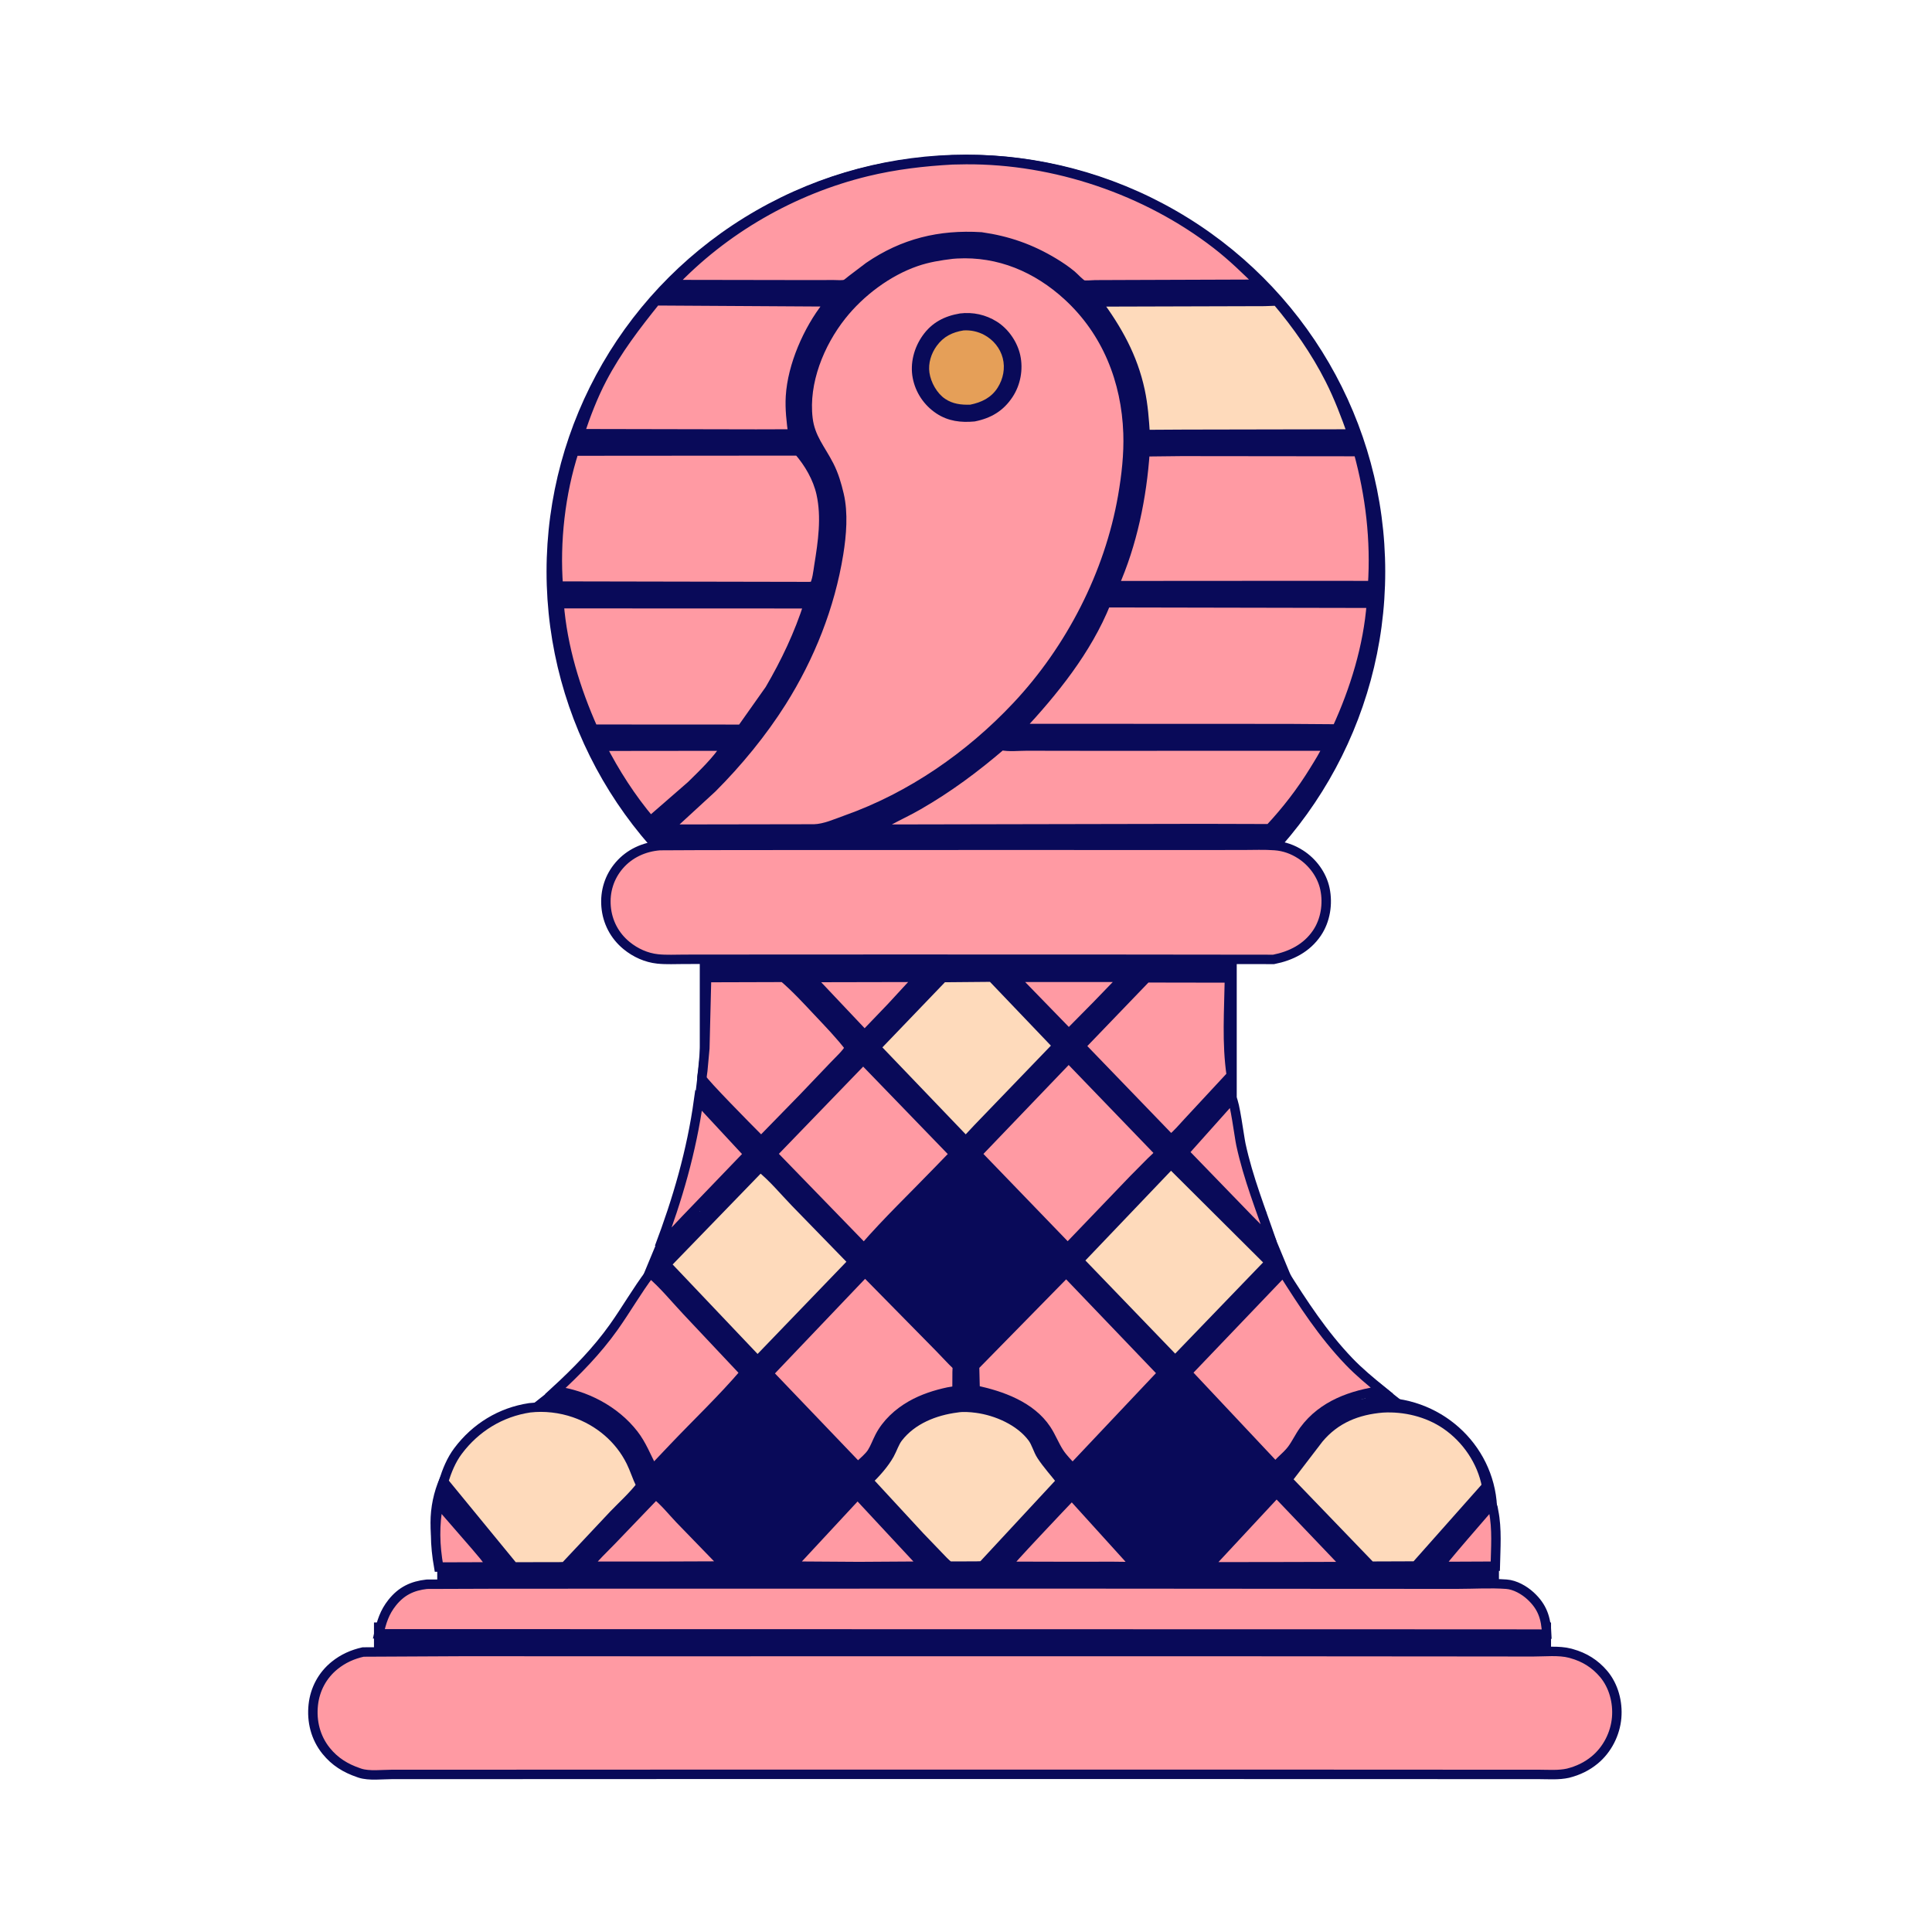 <?xml version="1.0" encoding="UTF-8" standalone="no"?>
<svg
   width="1024"
   height="1024"
   version="1.1"
   id="svg40"
   sodipodi:docname="wpawn.svg"
   inkscape:version="1.3.2 (091e20ef0f, 2023-11-25)"
   xmlns:inkscape="http://www.inkscape.org/namespaces/inkscape"
   xmlns:sodipodi="http://sodipodi.sourceforge.net/DTD/sodipodi-0.dtd"
   xmlns="http://www.w3.org/2000/svg"
   xmlns:svg="http://www.w3.org/2000/svg">
  <defs
     id="defs40" />
  <sodipodi:namedview
     id="namedview40"
     pagecolor="#ffffff"
     bordercolor="#000000"
     borderopacity="0.25"
     inkscape:showpageshadow="2"
     inkscape:pageopacity="0.0"
     inkscape:pagecheckerboard="0"
     inkscape:deskcolor="#d1d1d1"
     inkscape:zoom="0.55795144"
     inkscape:cx="757.23435"
     inkscape:cy="590.55318"
     inkscape:window-width="1440"
     inkscape:window-height="831"
     inkscape:window-x="0"
     inkscape:window-y="0"
     inkscape:window-maximized="1"
     inkscape:current-layer="svg40" />
  <rect
     style="fill:#090a59;fill-opacity:1;stroke-width:5.568;stroke-linecap:round"
     id="rect42"
     width="15.01"
     height="19.958"
     x="-773.788"
     y="221.136"
     transform="matrix(-0.62,-0.785,-0.785,0.62,0,0)" />
  <rect
     style="fill:#090a59;fill-opacity:1;stroke-width:5.568;stroke-linecap:round"
     id="rect46"
     width="27.661"
     height="30.406"
     x="658.247"
     y="767.084" />
  <rect
     style="fill:#090a59;fill-opacity:1;stroke-width:5.568;stroke-linecap:round"
     id="rect45"
     width="82.054"
     height="74.564"
     x="302.312"
     y="736.114" />
  <rect
     style="fill:#090a59;fill-opacity:1;stroke-width:5.796;stroke-linecap:round"
     id="rect44"
     width="57.823"
     height="176.246"
     x="613.248"
     y="642.181" />
  <rect
     style="fill:#090a59;fill-opacity:1;stroke-width:5.796;stroke-linecap:round"
     id="rect43"
     width="57.823"
     height="176.246"
     x="355.248"
     y="642.181" />
  <rect
     style="fill:#090a59;fill-opacity:1;stroke-width:5.568;stroke-linecap:round"
     id="rect41"
     width="15.01"
     height="19.958"
     x="-137.067"
     y="1027.228"
     transform="rotate(-51.695)" />
  <ellipse
     style="fill:#090a59;fill-opacity:1;stroke-width:5.568;stroke-linecap:round"
     id="ellipse41"
     cx="731.65"
     cy="801.434"
     rx="61.872"
     ry="60.675" />
  <ellipse
     style="fill:#090a59;fill-opacity:1;stroke-width:5.568;stroke-linecap:round"
     id="path41"
     cx="290.049"
     cy="807.14"
     rx="61.872"
     ry="60.675" />
  <rect
     style="fill:#090a59;fill-opacity:1;stroke-width:5.568;stroke-linecap:round"
     id="rect6"
     width="15.927"
     height="28.85"
     x="573.866"
     y="469.706"
     transform="rotate(22.528)" />
  <rect
     style="fill:#090a59;fill-opacity:1;stroke-width:5.568;stroke-linecap:round"
     id="rect5"
     width="15.927"
     height="28.85"
     x="-373.064"
     y="861.371"
     transform="matrix(-0.924,0.383,0.383,0.924,0,0)" />
  <rect
     style="fill:#090a59;fill-opacity:1;stroke-width:5.568;stroke-linecap:round"
     id="rect4"
     width="15.927"
     height="28.85"
     x="434.401"
     y="513.448"
     transform="rotate(6.775)" />
  <rect
     style="fill:#090a59;fill-opacity:1;stroke-width:5.568;stroke-linecap:round"
     id="rect3"
     width="623.866"
     height="58.624"
     x="198.213"
     y="859.946" />
  <rect
     style="fill:#090a59;fill-opacity:1;stroke-width:5.59;stroke-linecap:round"
     id="rect2"
     width="562.725"
     height="95.624"
     x="231.748"
     y="814.074" />
  <rect
     style="fill:#090a59;fill-opacity:1;stroke-width:5.568;stroke-linecap:round"
     id="rect1"
     width="284.599"
     height="404.975"
     x="370.896"
     y="492.738" />
  <ellipse
     style="fill:#090a59;fill-opacity:1;stroke-width:5.94;stroke-linecap:round"
     id="path1"
     cx="511.943"
     cy="302.955"
     rx="222.26"
     ry="220.99" />
  <path
     fill="#FF9AA3"
     d="M790.462 797.411C791.414 798.385 791.39 799.684 791.656 801C793.547 810.354 792.738 820.611 792.529 830.122L765.375 830.244C764.496 830.241 763.897 830.19 763.023 829.996C762.928 828.911 788.008 800.363 790.462 797.411Z"
     id="path2"
     style="stroke:#090a59;stroke-opacity:1;stroke-width:5;stroke-dasharray:none" />
  <path
     fill="#FF9AA3"
     d="M232.4 796.716L252.023 819.309C254.788 822.667 258.173 826.243 260.341 830L259.521 830.473L232.54 830.566C230.463 818.705 230.251 808.577 232.4 796.716Z"
     id="path3"
     style="stroke:#090a59;stroke-opacity:1;stroke-width:5;stroke-dasharray:none" />
  <path
     fill="#FF9AA3"
     d="M537.442 517.995L595.673 518.001L581.356 532.822L566.488 547.871L537.442 517.995Z"
     id="path4"
     style="stroke:#090a59;stroke-opacity:1;stroke-width:5;stroke-dasharray:none" />
  <path
     fill="#FF9AA3"
     d="M429.45 518.112L487.035 517.993L472.477 533.79L458.263 548.604L429.45 518.112Z"
     id="path5"
     style="stroke:#090a59;stroke-opacity:1;stroke-width:5;stroke-dasharray:none" />
  <path
     fill="#FF9AA3"
     d="M652.918 582.354C654.454 583.842 656.856 602.666 657.711 606.626C661.576 624.532 668.313 641.236 674.183 658.485L661.857 646.067L627.594 610.691L652.918 582.354Z"
     id="path6"
     style="stroke:#090a59;stroke-opacity:1;stroke-width:5;stroke-dasharray:none" />
  <path
     fill="#FF9AA3"
     d="M370.27 583.194L396.721 611.691L363.429 646.305L349.47 661.103C359.051 635.862 366.579 609.973 370.27 583.194Z"
     id="path7"
     style="stroke:#090a59;stroke-opacity:1;stroke-width:5;stroke-dasharray:none" />
  <path
     fill="#FF9AA3"
     d="M568.108 792.619L601.989 830.017C597.946 830.494 593.662 830.212 589.577 830.221L567.75 830.256L533.378 830.17C533.453 829.07 564.249 796.642 568.108 792.619Z"
     id="path8"
     style="stroke:#090a59;stroke-opacity:1;stroke-width:5;stroke-dasharray:none" />
  <path
     fill="#FF9AA3"
     d="M454.53 792.145L489.822 830.089L455.25 830.307L419.32 830.071L454.53 792.145Z"
     id="path9"
     style="stroke:#090a59;stroke-opacity:1;stroke-width:5;stroke-dasharray:none" />
  <path
     fill="#FF9AA3"
     d="M347.527 792.156C352.139 795.758 356.224 800.909 360.274 805.167L384.352 830.014L348.843 830.146L311.407 830.132C315.174 825.303 319.975 820.826 324.25 816.401L347.527 792.156Z"
     id="path10"
     style="stroke:#090a59;stroke-opacity:1;stroke-width:5;stroke-dasharray:none" />
  <path
     fill="#FF9AA3"
     d="M318.69 395.527L384.627 395.455L384.678 395.826C379.721 403.417 372.746 410.024 366.314 416.364L344.744 435.13C334.587 423.159 325.83 409.484 318.69 395.527Z"
     id="path11"
     style="stroke:#090a59;stroke-opacity:1;stroke-width:5;stroke-dasharray:none" />
  <path
     fill="#FF9AA3"
     d="M676.611 791.139L713.991 830.31L678.25 830.401L640.038 830.453L676.611 791.139Z"
     id="path12"
     style="stroke:#090a59;stroke-opacity:1;stroke-width:5;stroke-dasharray:none" />
  <path
     fill="#FF9AA3"
     d="M374.497 518.139L415.254 518.02C421.845 523.647 427.735 530.083 433.663 536.386C439.398 542.483 445.342 548.607 450.422 555.266C448.462 558.689 444.822 561.895 442.099 564.778L425.765 581.887L403.604 604.592C402.592 604.006 401.94 603.277 401.116 602.456C397.14 598.494 372.553 573.582 372.116 571.769C371.902 570.88 372.387 568.523 372.484 567.5L373.572 555.643L374.497 518.139Z"
     id="path13"
     style="stroke:#090a59;stroke-opacity:1;stroke-width:5;stroke-dasharray:none" />
  <path
     fill="#FF9AA3"
     d="M607.636 518.263L651.636 518.338C651.37 535.611 650.082 552.793 652.623 569.979L629.693 594.682C626.859 597.69 624.03 601.213 620.75 603.729L619.672 602.976L572.832 554.439L607.636 518.263Z"
     id="path14"
     style="stroke:#090a59;stroke-opacity:1;stroke-width:5;stroke-dasharray:none" />
  <path
     fill="#FEDABB"
     d="M499.752 518.124L525.757 517.896L560.461 554.221L518.173 598.121L511.879 604.865L464.223 555.136L499.752 518.124Z"
     id="path15"
     style="stroke:#090a59;stroke-opacity:1;stroke-width:5;stroke-dasharray:none" />
  <path
     fill="#FF9AA3"
     d="M344.644 674.762C351.606 680.587 357.782 688.233 364.027 694.869L394.774 727.538C382.981 741.399 369.43 754.213 356.878 767.425L349.03 775.692C348.567 776.18 347.278 777.854 346.75 778.096C346.448 778.235 346.091 778.176 345.761 778.215C342.553 772.08 340.16 765.717 335.871 760.194C325.985 747.464 310.237 739.269 294.384 737.25C305.733 726.81 316.338 716.011 325.3 703.407C331.981 694.01 337.682 683.949 344.644 674.762Z"
     id="path16"
     style="stroke:#090a59;stroke-opacity:1;stroke-width:5;stroke-dasharray:none" />
  <path
     fill="#FF9AA3"
     d="M680.099 674.218C690.698 691.017 701.203 707.185 714.997 721.6C720.335 727.178 726.403 732.194 732.389 737.06C716.503 739.28 701.063 744.652 691.181 758.052C688.765 761.328 687.093 765.102 684.651 768.348C683.036 770.494 680.834 772.409 678.906 774.281L675.948 777.326L629.138 727.522L680.099 674.218Z"
     id="path17"
     style="stroke:#090a59;stroke-opacity:1;stroke-width:5;stroke-dasharray:none" />
  <path
     fill="#FF9AA3"
     d="M457.501 561.726L505.646 611.501C505.402 612.375 504.287 613.231 503.637 613.9L496.93 620.815C483.889 634.346 470.202 647.371 457.905 661.586L409.342 611.562L457.501 561.726Z"
     id="path18"
     style="stroke:#090a59;stroke-opacity:1;stroke-width:5;stroke-dasharray:none" />
  <path
     fill="#FF9AA3"
     d="M566.414 560.867L614.639 610.894C613.567 612.698 611.523 614.288 610.035 615.773L600.755 625.14L565.898 661.467L517.771 611.607L566.414 560.867Z"
     id="path19"
     style="stroke:#090a59;stroke-opacity:1;stroke-width:5;stroke-dasharray:none" />
  <path
     fill="#FEDABB"
     d="M402.97 618.658C409.771 624.097 415.539 631.162 421.592 637.421L452.087 668.751L402.057 720.682L401.25 720.951L353.052 670.182L402.97 618.658Z"
     id="path20"
     style="stroke:#090a59;stroke-opacity:1;stroke-width:5;stroke-dasharray:none" />
  <path
     fill="#FF9AA3"
     d="M565.102 674.486L616.132 727.777L568.487 778.228C566.063 775.601 563.354 772.929 561.403 769.929C558.865 766.025 557.209 761.578 554.64 757.681C546.458 745.266 530.703 739.636 516.843 736.773L516.532 724.005L565.102 674.486Z"
     id="path21"
     style="stroke:#090a59;stroke-opacity:1;stroke-width:5;stroke-dasharray:none" />
  <path
     fill="#FF9AA3"
     d="M458.481 674.213L497.86 714.228L504.932 721.602C505.487 722.194 507.069 723.535 507.31 724.155C507.47 724.565 507.294 726.591 507.292 727.022L507.25 735.065C507.243 735.324 507.273 736.63 506.974 736.887C506.613 737.195 503.324 737.615 502.653 737.758C495.879 739.198 489.035 741.403 482.997 744.838C476.097 748.764 469.922 754.376 466.25 761.489C464.856 764.188 463.786 767.234 462.174 769.795C460.626 772.253 457.642 774.662 455.53 776.686C454.965 777.25 455.323 777.05 454.399 777.17L407.283 727.94L458.481 674.213Z"
     id="path22"
     style="stroke:#090a59;stroke-opacity:1;stroke-width:5;stroke-dasharray:none" />
  <path
     fill="#FEDABB"
     d="M620.624 616.951L672.97 669.076L623.381 720.524L622.628 720.811L571.822 668.08L620.624 616.951Z"
     id="path23"
     style="stroke:#090a59;stroke-opacity:1;stroke-width:5;stroke-dasharray:none" />
  <path
     fill="#FEDABB"
     d="M507.146 746.181C510.38 745.621 514.255 745.912 517.504 746.34C528.23 747.754 540.515 753.117 547.15 761.973C549.273 764.808 550.07 768.563 552.018 771.531C555.059 776.161 559.083 780.577 562.483 784.976L520.75 829.95L517.356 830.054L503.192 830.095C501.058 828.693 499.199 826.452 497.4 824.643L487.497 814.338L460.158 784.743C464.268 780.707 468.65 775.899 471.461 770.854C473.048 768.007 474.04 764.578 476.034 762C483.447 752.413 495.447 747.681 507.146 746.181Z"
     id="path24"
     style="stroke:#090a59;stroke-opacity:1;stroke-width:5;stroke-dasharray:none" />
  <path
     fill="#FEDABB"
     d="M732.835 746.21C744.441 745.554 756.628 748.46 766.299 755.045C777.296 762.532 785.495 774.56 787.93 787.671L750.348 830.02L738.75 830.064L726.51 830.107L682.346 784.253L698.997 762.5C707.815 751.945 719.393 747.323 732.835 746.21Z"
     id="path25"
     style="stroke:#090a59;stroke-opacity:1;stroke-width:5;stroke-dasharray:none" />
  <path
     fill="#FEDABB"
     d="M280.756 746.158C288.645 745.247 296.971 746.226 304.474 748.816C317.413 753.282 328.362 762.453 334.449 774.811C336.36 778.69 337.607 782.856 339.517 786.752L339.815 787.35C335.604 792.877 330.125 797.813 325.288 802.811L299.403 830.361L296.125 830.465L272.164 830.488L235.088 785.283C236.892 779.522 239.125 773.909 242.775 769.045C252.101 756.615 265.401 748.46 280.756 746.158Z"
     id="path26"
     style="stroke:#090a59;stroke-opacity:1;stroke-width:5;stroke-dasharray:none" />
  <path
     fill="#FF9AA3"
     d="M347.631 159.434L440.028 159.995L438.25 162.144C428.232 174.906 419.954 193.719 418.968 210.097C418.563 216.826 419.385 223.353 420.235 230.005L400.75 230.061L307.173 229.873C310.531 219.83 314.257 209.989 319.191 200.602C327.077 185.597 337.034 172.585 347.631 159.434Z"
     id="path27"
     style="stroke:#090a59;stroke-opacity:1;stroke-width:5;stroke-dasharray:none" />
  <path
     fill="#FEDABB"
     d="M670.069 159.77L676.773 159.536C687.537 172.283 697.342 186.249 704.871 201.159C709.556 210.435 713.275 220.226 716.731 230.016L627.75 230.187L606.986 230.309C606.484 222.456 605.926 214.742 604.272 207.028C600.438 189.151 592.223 174.579 581.47 160.022L670.069 159.77Z"
     id="path28"
     style="stroke:#090a59;stroke-opacity:1;stroke-width:5;stroke-dasharray:none" />
  <path
     fill="#FF9AA3"
     d="M296.336 319.965L428.619 320.013C423.462 336.139 416.476 350.844 407.961 365.435L393.049 386.532L314.433 386.488C305.101 365.591 298.118 342.888 296.336 319.965Z"
     id="path29"
     style="stroke:#090a59;stroke-opacity:1;stroke-width:5;stroke-dasharray:none" />
  <path
     fill="#FF9AA3"
     d="M530.772 395.12C534.712 396.024 540.026 395.407 544.1 395.413L575.522 395.46L703.834 395.443C701.856 399.88 699.185 404.071 696.646 408.208C689.763 419.426 681.895 429.638 672.914 439.252L637.25 439.151L463.065 439.493C470.57 434.837 478.836 431.286 486.524 426.885C502.513 417.731 516.792 407.091 530.772 395.12Z"
     id="path30"
     style="stroke:#090a59;stroke-opacity:1;stroke-width:5;stroke-dasharray:none" />
  <path
     fill="#FF9AA3"
     d="M626.27 239.249L719.913 239.351C726.304 262.588 729.104 286.302 727.499 310.378L692.75 310.345L590.345 310.413C600.181 288.358 605.241 263.49 606.886 239.467L626.27 239.249Z"
     id="path31"
     style="stroke:#090a59;stroke-opacity:1;stroke-width:5;stroke-dasharray:none" />
  <path
     fill="#FF9AA3"
     d="M304.269 239.082L423.179 238.99C428.735 245.365 433.38 253.338 435.219 261.642C438.003 274.219 436.071 287.308 434.05 299.844C433.528 303.083 433.081 308.039 431.327 310.817L428.625 310.9L295.919 310.644C294.125 287.154 297.026 261.508 304.269 239.082Z"
     id="path32"
     style="stroke:#090a59;stroke-opacity:1;stroke-width:5;stroke-dasharray:none" />
  <path
     fill="#FF9AA3"
     d="M586.242 319.457L726.88 319.733C725.148 342.643 718.07 365.573 708.524 386.364L683.125 386.18L540.116 386.119C558.442 366.458 576.123 344.622 586.242 319.457Z"
     id="path33"
     style="stroke:#090a59;stroke-opacity:1;stroke-width:5;stroke-dasharray:none" />
  <path
     fill="#FF9AA3"
     d="M504.831 84.721L512.032 84.591C559.079 84.331 607.498 100.709 644.713 129.449C653.077 135.909 660.587 143.227 668.078 150.652L597.692 150.892L580.433 150.96C578.544 150.973 575.901 151.35 574.093 151.008C572.863 150.775 569.104 146.709 567.958 145.764C564.998 143.325 561.829 141.18 558.547 139.2C546.293 131.808 534.178 127.577 520.06 125.559C498.06 124.196 478.745 128.877 460.499 141.375L451.312 148.344C450.517 148.939 448.996 150.355 448.108 150.67C446.549 151.222 443.651 150.912 441.959 150.918L426.696 150.943L355.956 150.826C383.619 121.482 420.252 100.483 459.46 90.952C474.367 87.329 489.54 85.552 504.831 84.721Z"
     id="path34"
     style="stroke:#090a59;stroke-opacity:1;stroke-width:5;stroke-dasharray:none" />
  <path
     fill="#FF9AA3"
     d="M226.216 839.682L264.706 839.551L333.761 839.536L562.343 839.497L721.156 839.617L772.75 839.633C781.192 839.625 790.031 839.057 798.433 839.666C803.014 839.998 807.859 842.772 811.199 845.844C817.523 851.661 819.446 857.662 819.79 866.122L795.25 866.067L200.785 865.959C202.254 859.589 203.746 854.613 207.857 849.447C212.754 843.292 218.556 840.52 226.216 839.682Z"
     id="path35"
     style="stroke:#090a59;stroke-opacity:1;stroke-width:5;stroke-dasharray:none" />
  <path
     fill="#FF9AA3"
     d="M349.755 448.191L371.618 448.085L411.975 448.045L535.051 448.012L628.388 448.032L658.713 448.015C664.323 448.017 670.113 447.75 675.699 448.173C680.663 448.549 685.11 450.151 689.299 452.83C695.693 456.921 700.688 463.67 702.249 471.14C703.902 479.047 702.539 487.836 697.982 494.552C692.562 502.541 684.288 506.682 675.048 508.508L585.62 508.411L470.334 508.39L388.769 508.427L362.799 508.453C358.139 508.453 353.238 508.743 348.607 508.261C342.56 507.632 336.771 504.997 332.085 501.156C325.737 495.953 321.91 488.649 321.236 480.463C320.578 472.462 322.942 464.833 328.179 458.724C333.665 452.324 341.456 448.82 349.755 448.191Z"
     id="path36"
     style="stroke:#090a59;stroke-opacity:1;stroke-width:5;stroke-dasharray:none" />
  <path
     fill="#FF9AA3"
     d="M504.773 134.694L507.152 134.52C529.487 133.298 549.614 141.858 565.983 156.888C586.661 175.874 596.911 201.828 597.868 229.653C598.25 240.732 596.954 252.16 595.062 263.06C587.953 304.014 567.42 343.944 538.955 374.25C514.063 400.752 482.843 422.393 448.497 434.561C443.182 436.444 437.239 439.19 431.568 439.354L353.752 439.481L377.481 417.675C391.05 404.099 404.063 388.278 414.288 372.051C429.324 348.19 439.987 321.4 444.478 293.506C446.07 283.619 447.067 272.02 444.735 262.144C443.474 256.805 442.003 251.736 439.511 246.831C435.015 237.977 429.453 232.105 428.231 221.787C425.961 202.629 434.344 182.054 446.064 167.269C455.966 154.777 470.46 143.875 485.574 138.666C491.821 136.513 498.236 135.475 504.773 134.694Z"
     id="path37"
     style="stroke:#090a59;stroke-opacity:1;stroke-width:5;stroke-dasharray:none" />
  <path
     fill="#090A59"
     d="M508.782 166.14C515.68 165.291 522.478 166.779 528.354 170.477C534.517 174.355 539.233 181.238 540.77 188.332C542.394 195.829 540.902 204.005 536.673 210.417C531.785 217.827 525.247 221.664 516.619 223.378C509.331 224.071 502.556 223.26 496.343 219.163C489.789 214.842 485.21 208.033 483.75 200.296C482.28 192.504 484.459 184.281 489.02 177.852C493.925 170.939 500.553 167.533 508.782 166.14Z"
     id="path38" />
  <path
     fill="#E59F58"
     d="M510.719 175.121C514.522 174.894 518.28 175.706 521.64 177.5C526.47 180.081 530.113 184.511 531.483 189.834C532.856 195.175 531.708 200.846 528.784 205.471C525.394 210.834 520.177 213.29 514.212 214.492C509.481 214.632 504.942 214.126 500.903 211.38C496.536 208.409 493.373 202.646 492.614 197.5C491.886 192.566 493.553 187.322 496.473 183.329C500.101 178.366 504.752 176.078 510.719 175.121Z"
     id="path39" />
  <path
     fill="#FF9AA3"
     d="M192.445 875.595L246.15 875.327L344.527 875.375L638.879 875.345L778.38 875.456L812.516 875.493C818.641 875.502 826.294 874.666 832.208 876.234L833 876.459C839.777 878.333 845.432 881.853 849.964 887.226C855.293 893.545 857.564 902.263 856.864 910.413C856.133 918.917 851.929 927.241 845.337 932.73C841.083 936.272 836.405 938.475 831.056 939.838C826.167 940.921 820.912 940.505 815.93 940.488L793.49 940.484L705.619 940.442L358.68 940.437L238.341 940.484L207.722 940.487C202.643 940.489 195.645 941.383 190.814 939.818L190 939.532C183.156 937.204 177.477 933.716 172.877 928.023C167.261 921.072 165.075 912.364 166.048 903.54C166.955 895.318 170.898 887.933 177.348 882.722C181.858 879.08 186.839 876.861 192.445 875.595Z"
     id="path40"
     style="stroke:#090a59;stroke-opacity:1;stroke-width:5;stroke-dasharray:none" />
</svg>
